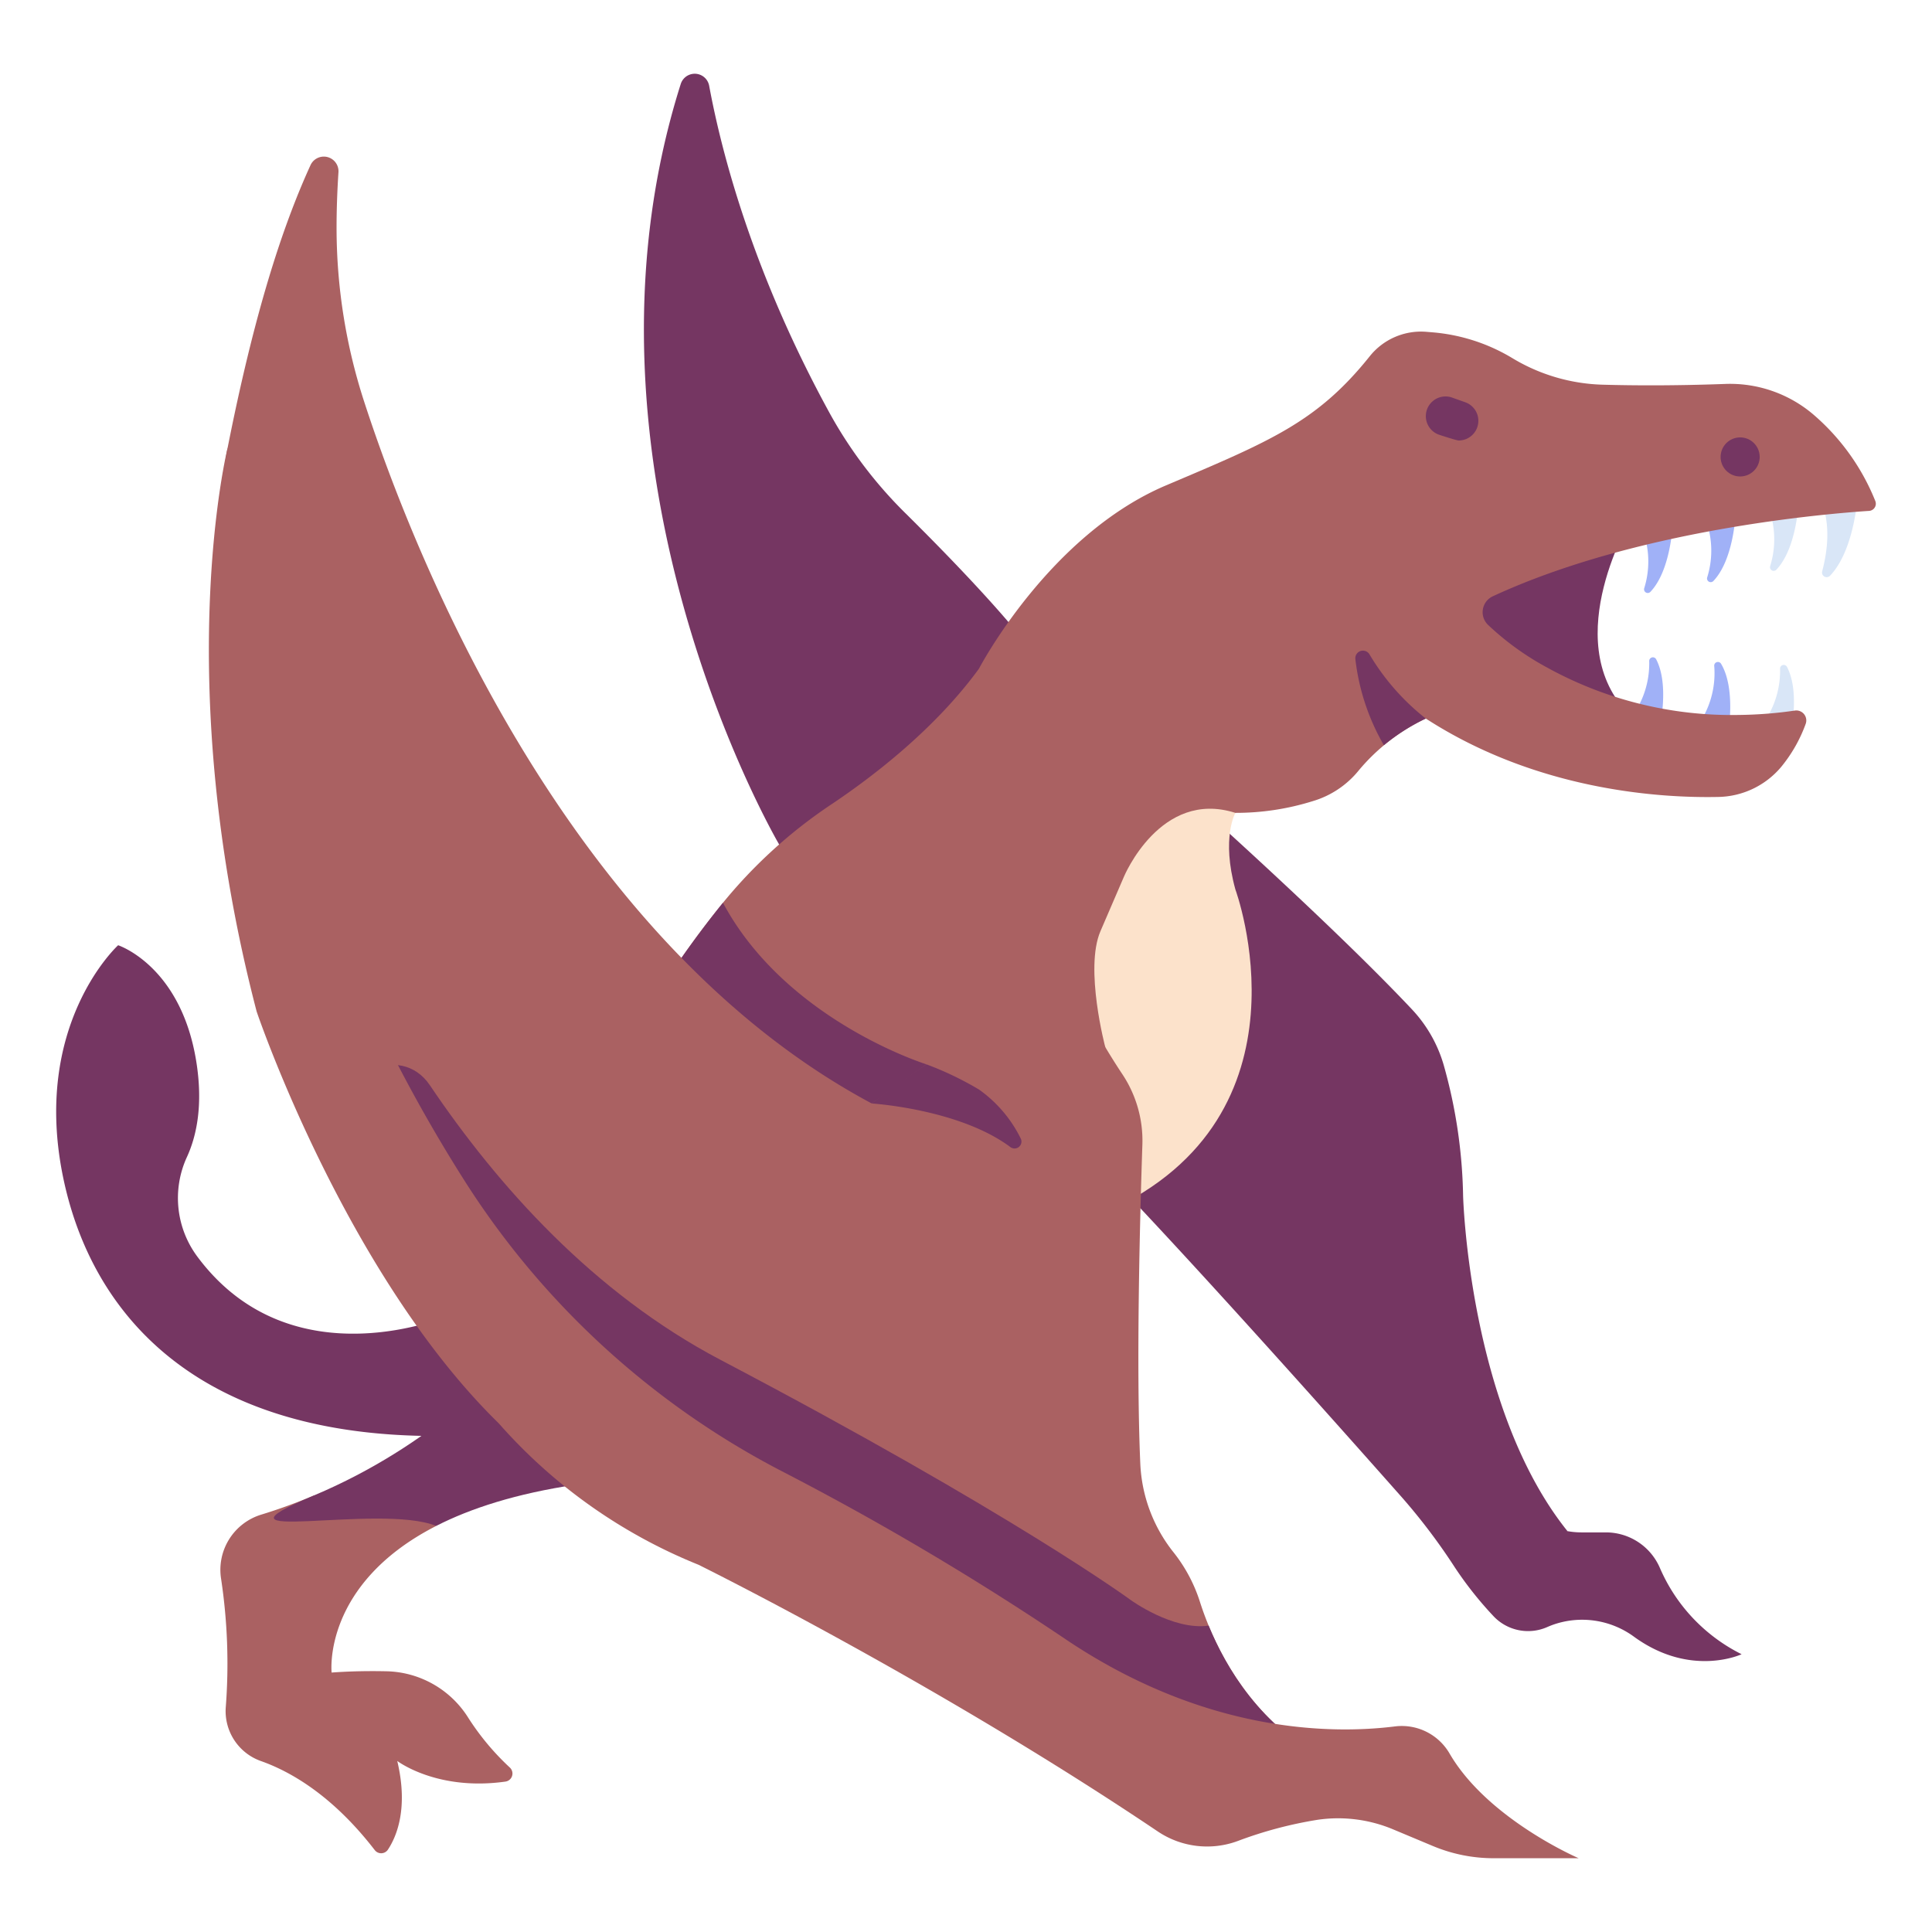 <svg id="flat" height="512" viewBox="0 0 340 340" width="512" xmlns="http://www.w3.org/2000/svg"><path d="m20.79 166.347s-15.376 14-9.61 41.184 29.1 51.618 86.213 43.656l-18.122-19.769s-27.85 12.148-44.528-10.256a17.262 17.262 0 0 1 -1.873-17.488c1.688-3.644 2.935-9.159 1.648-17.01-2.746-16.748-13.728-20.317-13.728-20.317z" fill="#753662"/><path d="m55.2 263.2a97.342 97.342 0 0 1 -9.282 3.367 10.155 10.155 0 0 0 -7 11.342 100.016 100.016 0 0 1 .81 22.571 9.317 9.317 0 0 0 6.212 9.444c5.178 1.833 12.583 6.036 20.013 15.666a1.425 1.425 0 0 0 2.315-.085c1.512-2.279 3.632-7.242 1.643-15.606 0 0 6.968 5.333 19.032 3.632a1.433 1.433 0 0 0 .786-2.466 45.045 45.045 0 0 1 -7.293-8.718 17.429 17.429 0 0 0 -14.3-8.227c-2.957-.068-6.312-.032-9.776.221 0 0-1.707-15.519 18.388-25.793-5.148-4.34-12.616-5.765-21.548-5.348z" fill="#aa6162"/><path d="m88.282 240.535s-11.834 13.716-33.082 22.659 11.669 1.272 21.55 5.351c6.038-3.087 14.04-5.7 24.655-7.279z" fill="#753662"/><path d="m322.057 101.318c4.411-4.634 4.885-14.408 4.885-14.408l-6.348 1.451c1.32 3.5 1.285 7.6.075 12.2a.818.818 0 0 0 1.388.757z" fill="#d9e6f7"/><path d="m312.608 100.261c3.5-3.674 3.873-11.422 3.873-11.422l-5.032 1.15a15.827 15.827 0 0 1 .059 9.673.648.648 0 0 0 1.1.599z" fill="#d9e6f7"/><path d="m301.527 102.248c3.5-3.675 3.873-11.423 3.873-11.423l-5.032 1.15a15.827 15.827 0 0 1 .059 9.673.648.648 0 0 0 1.1.6z" fill="#a0b1f7"/><path d="m290.446 104.153c3.5-3.674 3.873-11.423 3.873-11.423l-5.033 1.151a15.815 15.815 0 0 1 .06 9.672.648.648 0 0 0 1.1.6z" fill="#a0b1f7"/><path d="m314.482 117.364c2.355 4.492.59 12.047.59 12.047l-4.524-2.488a15.821 15.821 0 0 0 2.712-9.285.648.648 0 0 1 1.222-.274z" fill="#d9e6f7"/><path d="m302.877 116.81c2.608 4.351 1.277 11.994 1.277 11.994l-4.658-2.225a15.821 15.821 0 0 0 2.177-9.425.648.648 0 0 1 1.204-.344z" fill="#a0b1f7"/><path d="m291.454 116.021c2.366 4.487.619 12.046.619 12.046l-4.529-2.476a15.819 15.819 0 0 0 2.688-9.292.649.649 0 0 1 1.222-.278z" fill="#a0b1f7"/><path d="m287.2 91.035s-12.93 21.3-.951 34.226c0 0-20.345 1.9-36.127-19.585.004 0 11.983-10.458 37.078-14.641z" fill="#753662"/><path d="m124.8 15.086c2.2 11.881 7.72 33.053 21.293 57.78a76.656 76.656 0 0 0 13.333 17.534c7.743 7.666 19.666 19.941 24.536 27.467 0 0 43.962 37.94 64.481 59.726a24.061 24.061 0 0 1 5.615 9.8 89.909 89.909 0 0 1 3.423 23.055s.99 37.352 18.361 59l-7.469 3.629-131.255-124.461s-38.804-66.026-17.318-133.839a2.583 2.583 0 0 1 5 .309z" fill="#753662"/><path d="m210.851 193.773s26.273 41.6 57.831 72.027a13.891 13.891 0 0 0 9.648 3.875h4.305a10.355 10.355 0 0 1 9.473 6.241 30.427 30.427 0 0 0 14.386 15.2s-8.86 4.169-18.828-3a15.435 15.435 0 0 0 -14.561-2.116q-.452.174-.907.374a8.36 8.36 0 0 1 -9.431-2.023 64.453 64.453 0 0 1 -6.736-8.509 106.447 106.447 0 0 0 -9.186-12.181c-12.9-14.579-42.615-47.928-57.1-62.4z" fill="#753662"/><path d="m251.018 58.394 1.1.092a32.368 32.368 0 0 1 14.06 4.557 32.456 32.456 0 0 0 15.889 4.657c5.174.146 12.457.2 21.466-.13a22.6 22.6 0 0 1 15.634 5.418 39.356 39.356 0 0 1 10.853 15.173 1.269 1.269 0 0 1 -1.085 1.747c-7.809.509-40.922 3.29-66.237 15.035a3.087 3.087 0 0 0 -.845 5.009 48.732 48.732 0 0 0 10.29 7.457 67.3 67.3 0 0 0 33.887 8.41 73.645 73.645 0 0 0 9.818-.768 1.757 1.757 0 0 1 1.928 2.324 25.675 25.675 0 0 1 -4.36 7.639 14.793 14.793 0 0 1 -11.119 5.237c-10.011.2-31.72-1.076-51.379-13.8a34.639 34.639 0 0 0 -11.765 9.085 16.374 16.374 0 0 1 -8.16 5.46 45.266 45.266 0 0 1 -13.588 2.054c-14.812 9.7-15.4 44.249-22.551 70.158 0 0-55.123 11.275-77.987-40.09a170.209 170.209 0 0 1 10.165-14 86.623 86.623 0 0 1 19.368-17.624c7.241-4.852 18.147-13.2 25.877-23.809 0 0 12.242-23.49 32.913-32.26 18.342-7.781 26.573-11.124 35.854-22.719a11.555 11.555 0 0 1 9.974-4.312z" fill="#aa6162"/><path d="m129.51 192.777 22.578 7.525 10.949-13s-24.677-7.66-35.806-28.422c-.065.081-.135.158-.2.238a170.324 170.324 0 0 0 -10.164 14 72.722 72.722 0 0 0 12.643 19.659z" fill="#753662"/><path d="m194.854 213.212c37.271-16.913 22.551-56.69 22.551-56.69-2.506-9.083 0-13.468 0-13.468-13.214-4.224-19.619 11.25-19.619 11.25l-4.125 9.572c-2.835 6.578.85 20.408.85 20.408s-1.783 18.817-2.524 29.37c1.833-.232 2.867-.442 2.867-.442z" fill="#fce2cb"/><path d="m59.563 30.311c-.2 3.035-.34 6.446-.333 10.07a99.056 99.056 0 0 0 4.924 30.509c8.53 26.157 35.255 94.437 89.251 123.3l9.632-6.889c6.813-4.47 16.43-10 26.138-13.017a118.87 118.87 0 0 0 8.241 14.611 21.1 21.1 0 0 1 3.627 12.454c-.421 12.534-1.127 38.774-.372 56.182a26.913 26.913 0 0 0 5.857 15.659 27.322 27.322 0 0 1 4.655 8.752c2.252 7.03 8.288 20.751 22.471 27.955l-26.75-1.866-112.6-64.385-42.924-74.99s-16.98-61.268-11.313-89.895c4.608-23.289 9.512-38.62 14.573-49.689a2.58 2.58 0 0 1 4.923 1.239z" fill="#aa6162"/><path d="m212.7 286.085c-6.311.889-13.715-4.51-13.715-4.51s-20.735-15.223-72.178-42.258c-22.433-11.788-39.286-30.727-51.16-48.338-5.256-7.794-17.284-1.706-14.259 7.195 5.843 17.191 15.784 32.757 32.916 45.472l112.6 64.386 26.75 1.866c-11.754-5.971-17.903-16.408-20.954-23.813z" fill="#753662"/><path d="m40.067 78.761s-10.144 40.781 5.1 99.256c0 0 15.552 46.034 42.612 72.472a93.206 93.206 0 0 0 35.147 24.884s41.6 20.542 80.8 46.915a15.54 15.54 0 0 0 14.064 1.712 72.083 72.083 0 0 1 14.143-3.756 25.026 25.026 0 0 1 13.274 1.711l6.959 2.914a27.645 27.645 0 0 0 10.684 2.148h14.971s-15.989-6.861-22.716-18.415a9.717 9.717 0 0 0 -9.617-4.781c-11.039 1.379-33.594 1.269-58.49-15.7a501.568 501.568 0 0 0 -49.527-29.274 145.406 145.406 0 0 1 -55.289-50.384 270.593 270.593 0 0 1 -42.115-129.702z" fill="#aa6162"/><g fill="#753662"><path d="m177.812 201.868a1.215 1.215 0 0 0 1.807-1.536 23.013 23.013 0 0 0 -7.342-8.6 57.116 57.116 0 0 0 -9.24-4.426c-5.846 3.835-9.632 6.888-9.632 6.888s15.415.955 24.407 7.674z"/><path d="m250.918 126.455a40.974 40.974 0 0 1 -9.918-11.309 1.341 1.341 0 0 0 -2.481.824 39.2 39.2 0 0 0 5.021 15.181 34.959 34.959 0 0 1 7.378-4.696z"/><path d="m256.7 77.519c-.385 0-3.471-1.021-3.471-1.021a3.464 3.464 0 1 1 2.318-6.529l2.312.821a3.464 3.464 0 0 1 -1.159 6.729z"/><circle cx="306.237" cy="80.413" r="3.439"/></g></svg>
